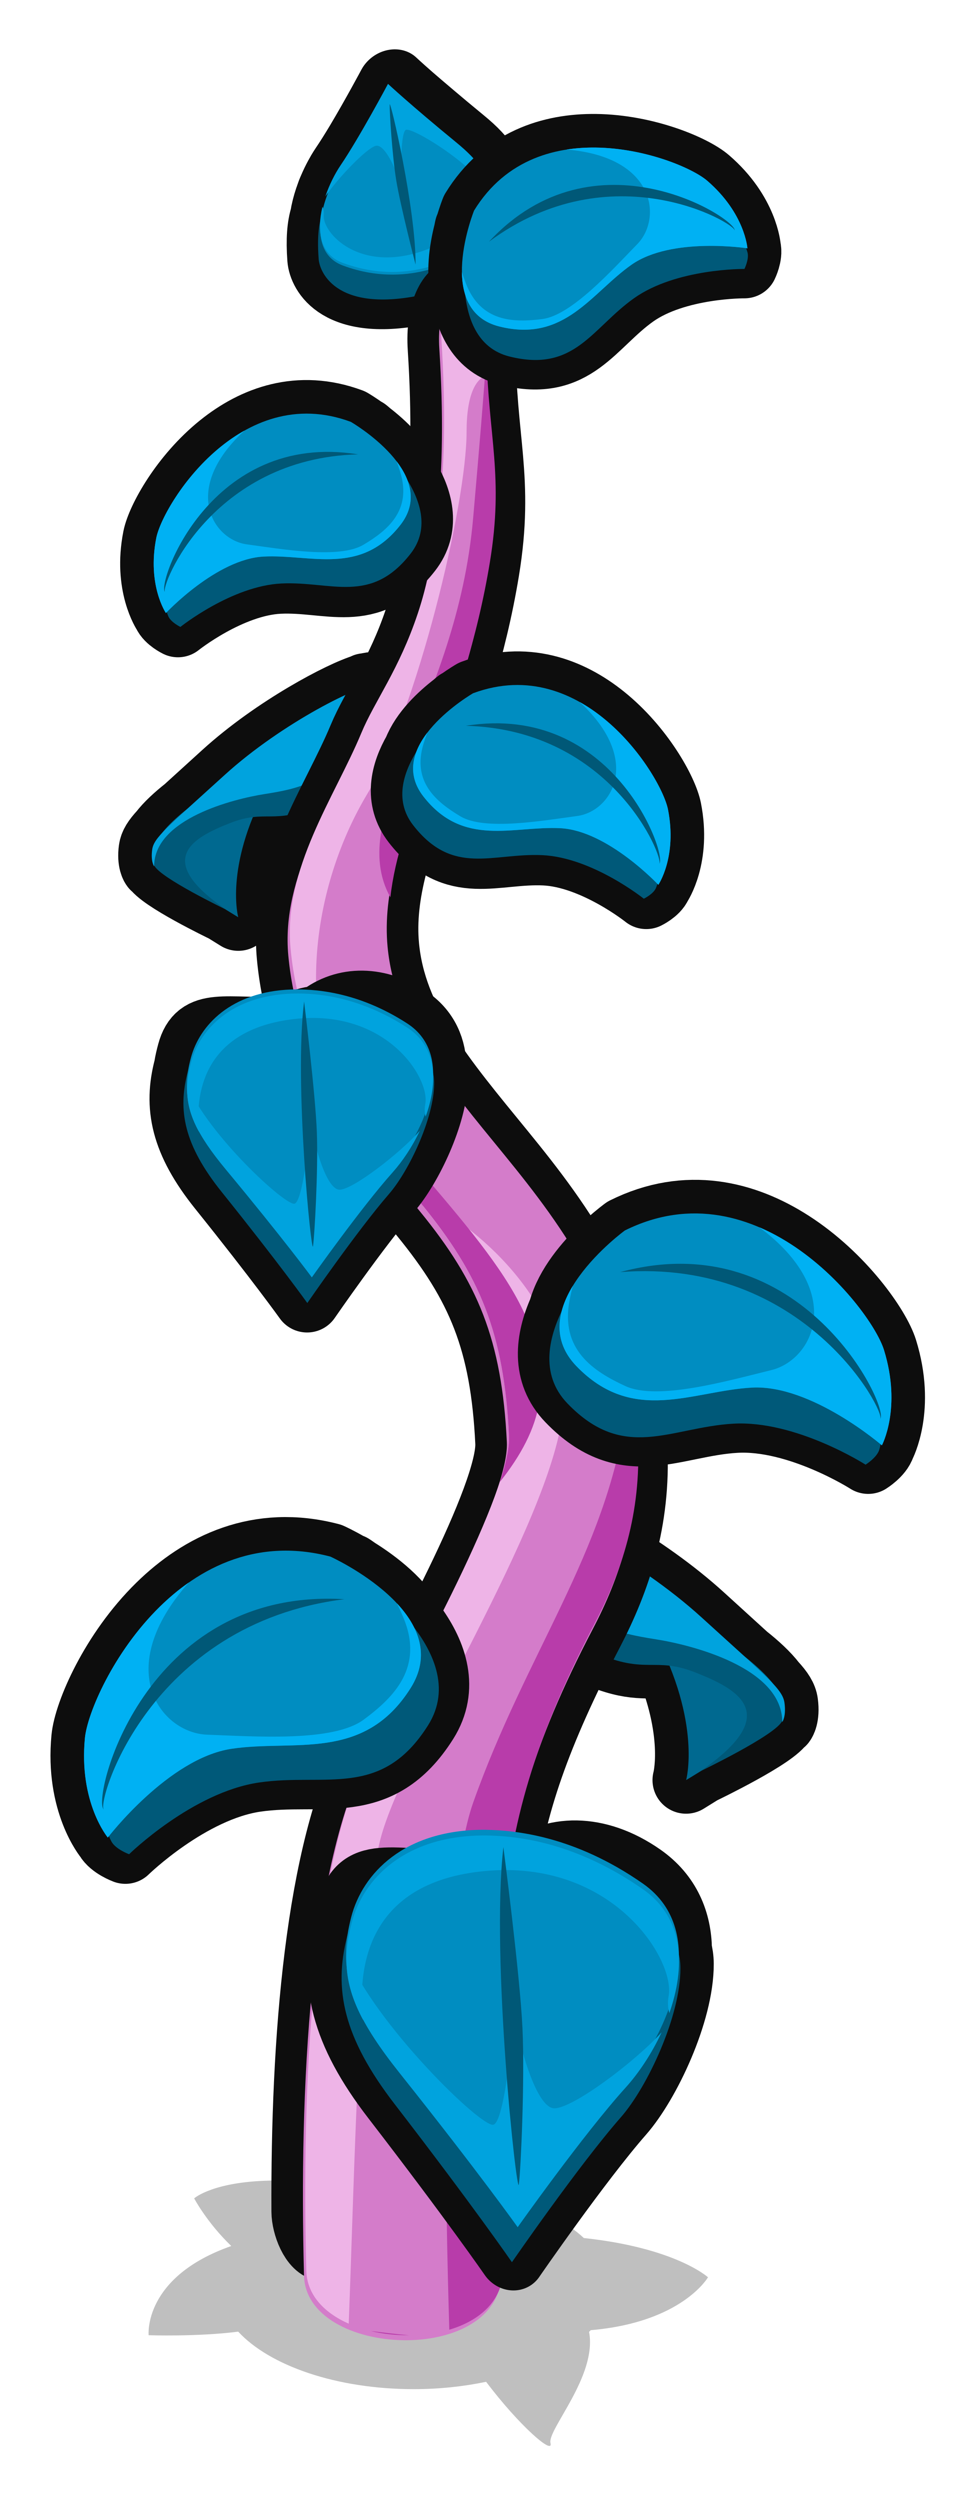 <?xml version="1.0" encoding="UTF-8" standalone="no"?><!-- Created with Inkscape (http://www.inkscape.org/) --><svg xmlns:dc="http://purl.org/dc/elements/1.1/" xmlns:cc="http://creativecommons.org/ns#" xmlns:rdf="http://www.w3.org/1999/02/22-rdf-syntax-ns#" xmlns:svg="http://www.w3.org/2000/svg" xmlns="http://www.w3.org/2000/svg" xmlns:sodipodi="http://sodipodi.sourceforge.net/DTD/sodipodi-0.dtd" xmlns:inkscape="http://www.inkscape.org/namespaces/inkscape" width="145.652" height="372.79" viewBox="0 0 38.537 98.634" version="1.1" id="svg23489" inkscape:version="0.48.5 r10040" sodipodi:docname="stalk_02.svg">
  <defs id="defs23483">
    <clipPath clipPathUnits="userSpaceOnUse" id="clipPath22932">
      <path style="opacity: 0.398; color: rgb(0, 0, 0); fill: rgb(186, 255, 81); fill-opacity: 1; fill-rule: nonzero; stroke: none; stroke-width: 0; marker: none; visibility: visible; display: inline; overflow: visible;" d="m 544.302,181.89 c 0.286,0.592 2.599,1.158 3.742,0.158 0.98,2.777 16.865,0 16.865,0 l 0,-16.172 -30.553,0 0,15.421 c 0,0 6.658,3.493 9.946,0.593 z" id="path22934" inkscape:connector-curvature="0" sodipodi:nodetypes="ccccccc"/>
    </clipPath>
    <clipPath clipPathUnits="userSpaceOnUse" id="clipPath22874">
      <path style="opacity: 0.398; color: rgb(0, 0, 0); fill: rgb(186, 255, 81); fill-opacity: 1; fill-rule: nonzero; stroke: none; stroke-width: 0; marker: none; visibility: visible; display: inline; overflow: visible;" d="m 507.964,172.041 c 5.636,4.145 4.409,7.038 4.245,7.426 -0.163,0.388 -0.454,0.846 -0.555,0.759 0,0 -0.231,1.394 -0.967,1.524 0,0 0.728,2.053 -3.233,2.911 -3.961,0.858 -12.088,-2.45 -11.762,-7.8 0.327,-5.35 9.005,-7.351 12.272,-4.819 z" id="path22876" inkscape:connector-curvature="0" sodipodi:nodetypes="csccssc"/>
    </clipPath>
    <clipPath clipPathUnits="userSpaceOnUse" id="clipPath22894">
      <path style="opacity: 0.398; color: rgb(0, 0, 0); fill: rgb(186, 255, 81); fill-opacity: 1; fill-rule: nonzero; stroke: none; stroke-width: 0; marker: none; visibility: visible; display: inline; overflow: visible;" d="m 519.134,181.843 c 1.53,1.079 2.218,-0.857 2.001,-1.062 0.082,0.041 1.96,0.653 4.329,-2.859 2.369,-3.512 0,-9.965 -8.005,-11.966 -8.005,-2.001 -11.272,3.471 -11.476,10.169 -0.204,6.698 5.758,9.271 9.761,9.72 4.002,0.449 3.39,-4.002 3.39,-4.002 z" id="path22896" inkscape:connector-curvature="0" sodipodi:nodetypes="ccssssc"/>
    </clipPath>
    <clipPath clipPathUnits="userSpaceOnUse" id="clipPath23263">
      <path style="opacity: 0.398; color: rgb(0, 0, 0); fill: rgb(186, 255, 81); fill-opacity: 1; fill-rule: nonzero; stroke: none; stroke-width: 0; marker: none; visibility: visible; display: inline; overflow: visible;" d="m 507.964,172.041 c 5.636,4.145 4.409,7.038 4.245,7.426 -0.163,0.388 -0.454,0.846 -0.555,0.759 0,0 -0.231,1.394 -0.967,1.524 0,0 0.728,2.053 -3.233,2.911 -3.961,0.858 -12.088,-2.45 -11.762,-7.8 0.327,-5.35 9.005,-7.351 12.272,-4.819 z" id="path23265" inkscape:connector-curvature="0" sodipodi:nodetypes="csccssc"/>
    </clipPath>
    <clipPath clipPathUnits="userSpaceOnUse" id="clipPath22907">
      <path style="opacity: 0.398; color: rgb(0, 0, 0); fill: rgb(186, 255, 81); fill-opacity: 1; fill-rule: nonzero; stroke: none; stroke-width: 0; marker: none; visibility: visible; display: inline; overflow: visible;" d="m 525.586,181.985 c 0.895,0.982 2.407,0.642 3.043,0.123 0.161,0.726 12.14,0.235 11.905,0 -0.235,-0.235 4.098,-23.832 0,-26.199 -4.098,-2.366 -15.111,0 -21.318,0 -6.208,0 -9.489,8.762 -8.084,14.003 1.404,5.241 4.818,7.158 7.007,9.979 2.189,2.821 7.449,2.094 7.449,2.094 z" id="path22909" inkscape:connector-curvature="0" sodipodi:nodetypes="ccsssssc"/>
    </clipPath>
    <clipPath clipPathUnits="userSpaceOnUse" id="clipPath23269">
      <path style="opacity: 0.398; color: rgb(0, 0, 0); fill: rgb(186, 255, 81); fill-opacity: 1; fill-rule: nonzero; stroke: none; stroke-width: 0; marker: none; visibility: visible; display: inline; overflow: visible;" d="m 525.586,181.985 c 0.895,0.982 2.407,0.642 3.043,0.123 0.161,0.726 12.14,0.235 11.905,0 -0.235,-0.235 4.098,-23.832 0,-26.199 -4.098,-2.366 -15.111,0 -21.318,0 -6.208,0 -9.489,8.762 -8.084,14.003 1.404,5.241 4.818,7.158 7.007,9.979 2.189,2.821 7.449,2.094 7.449,2.094 z" id="path23271" inkscape:connector-curvature="0" sodipodi:nodetypes="ccsssssc"/>
    </clipPath>
    <clipPath clipPathUnits="userSpaceOnUse" id="clipPath23273">
      <path style="opacity: 0.398; color: rgb(0, 0, 0); fill: rgb(186, 255, 81); fill-opacity: 1; fill-rule: nonzero; stroke: none; stroke-width: 0; marker: none; visibility: visible; display: inline; overflow: visible;" d="m 507.964,172.041 c 5.636,4.145 4.409,7.038 4.245,7.426 -0.163,0.388 -0.454,0.846 -0.555,0.759 0,0 -0.231,1.394 -0.967,1.524 0,0 0.728,2.053 -3.233,2.911 -3.961,0.858 -12.088,-2.45 -11.762,-7.8 0.327,-5.35 9.005,-7.351 12.272,-4.819 z" id="path23275" inkscape:connector-curvature="0" sodipodi:nodetypes="csccssc"/>
    </clipPath>
    <clipPath clipPathUnits="userSpaceOnUse" id="clipPath23277">
      <path style="opacity: 0.398; color: rgb(0, 0, 0); fill: rgb(186, 255, 81); fill-opacity: 1; fill-rule: nonzero; stroke: none; stroke-width: 0; marker: none; visibility: visible; display: inline; overflow: visible;" d="m 519.134,181.843 c 1.53,1.079 2.218,-0.857 2.001,-1.062 0.082,0.041 1.96,0.653 4.329,-2.859 2.369,-3.512 0,-9.965 -8.005,-11.966 -8.005,-2.001 -11.272,3.471 -11.476,10.169 -0.204,6.698 5.758,9.271 9.761,9.72 4.002,0.449 3.39,-4.002 3.39,-4.002 z" id="path23279" inkscape:connector-curvature="0" sodipodi:nodetypes="ccssssc"/>
    </clipPath>
    <clipPath clipPathUnits="userSpaceOnUse" id="clipPath23281">
      <path style="opacity: 0.398; color: rgb(0, 0, 0); fill: rgb(186, 255, 81); fill-opacity: 1; fill-rule: nonzero; stroke: none; stroke-width: 0; marker: none; visibility: visible; display: inline; overflow: visible;" d="m 525.586,181.985 c 0.895,0.982 2.407,0.642 3.043,0.123 0.161,0.726 12.14,0.235 11.905,0 -0.235,-0.235 4.098,-23.832 0,-26.199 -4.098,-2.366 -15.111,0 -21.318,0 -6.208,0 -9.489,8.762 -8.084,14.003 1.404,5.241 4.818,7.158 7.007,9.979 2.189,2.821 7.449,2.094 7.449,2.094 z" id="path23283" inkscape:connector-curvature="0" sodipodi:nodetypes="ccsssssc"/>
    </clipPath>
    <clipPath clipPathUnits="userSpaceOnUse" id="clipPath23285">
      <path style="opacity: 0.398; color: rgb(0, 0, 0); fill: rgb(186, 255, 81); fill-opacity: 1; fill-rule: nonzero; stroke: none; stroke-width: 0; marker: none; visibility: visible; display: inline; overflow: visible;" d="m 544.302,181.89 c 0.286,0.592 2.599,1.158 3.742,0.158 0.98,2.777 16.865,0 16.865,0 l 0,-16.172 -30.553,0 0,15.421 c 0,0 6.658,3.493 9.946,0.593 z" id="path23287" inkscape:connector-curvature="0" sodipodi:nodetypes="ccccccc"/>
    </clipPath>
    <clipPath clipPathUnits="userSpaceOnUse" id="clipPath23289">
      <path style="opacity: 0.398; color: rgb(0, 0, 0); fill: rgb(186, 255, 81); fill-opacity: 1; fill-rule: nonzero; stroke: none; stroke-width: 0; marker: none; visibility: visible; display: inline; overflow: visible;" d="m 507.964,172.041 c 5.636,4.145 4.409,7.038 4.245,7.426 -0.163,0.388 -0.454,0.846 -0.555,0.759 0,0 -0.231,1.394 -0.967,1.524 0,0 0.728,2.053 -3.233,2.911 -3.961,0.858 -12.088,-2.45 -11.762,-7.8 0.327,-5.35 9.005,-7.351 12.272,-4.819 z" id="path23291" inkscape:connector-curvature="0" sodipodi:nodetypes="csccssc"/>
    </clipPath>
    <clipPath clipPathUnits="userSpaceOnUse" id="clipPath22919">
      <path style="opacity: 0.398; color: rgb(0, 0, 0); fill: rgb(186, 255, 81); fill-opacity: 1; fill-rule: nonzero; stroke: none; stroke-width: 0; marker: none; visibility: visible; display: inline; overflow: visible;" d="m 533.244,180.679 c -0.163,1.164 0.51,2.001 2.001,1.205 -1.743,1.502 -0.716,1.262 1.421,3.052 2.137,1.79 11.493,0.982 12.129,0.52 0.635,-0.462 8.028,-6.411 8.086,-8.663 0.058,-2.252 -1.906,-15.017 -5.198,-17.789 -3.292,-2.772 -16.46,-0.578 -19.752,-0.058 -3.292,0.52 -10.165,5.718 -9.934,5.776 0.231,0.058 2.83,15.421 2.772,15.652 -0.058,0.231 2.426,4.158 2.83,3.927 0.404,-0.231 3.951,-3.172 3.951,-3.172 0,0 1.592,0.899 1.694,-0.449 z" id="path22921" inkscape:connector-curvature="0" sodipodi:nodetypes="ccsssssssscc"/>
    </clipPath>
    <clipPath clipPathUnits="userSpaceOnUse" id="clipPath23295">
      <path style="opacity: 0.398; color: rgb(0, 0, 0); fill: rgb(186, 255, 81); fill-opacity: 1; fill-rule: nonzero; stroke: none; stroke-width: 0; marker: none; visibility: visible; display: inline; overflow: visible;" d="m 525.586,181.985 c 0.895,0.982 2.407,0.642 3.043,0.123 0.161,0.726 12.14,0.235 11.905,0 -0.235,-0.235 4.098,-23.832 0,-26.199 -4.098,-2.366 -15.111,0 -21.318,0 -6.208,0 -9.489,8.762 -8.084,14.003 1.404,5.241 4.818,7.158 7.007,9.979 2.189,2.821 7.449,2.094 7.449,2.094 z" id="path23297" inkscape:connector-curvature="0" sodipodi:nodetypes="ccsssssc"/>
    </clipPath>
    <clipPath clipPathUnits="userSpaceOnUse" id="clipPath23299">
      <path style="opacity: 0.398; color: rgb(0, 0, 0); fill: rgb(186, 255, 81); fill-opacity: 1; fill-rule: nonzero; stroke: none; stroke-width: 0; marker: none; visibility: visible; display: inline; overflow: visible;" d="m 525.586,181.985 c 0.895,0.982 2.407,0.642 3.043,0.123 0.161,0.726 12.14,0.235 11.905,0 -0.235,-0.235 4.098,-23.832 0,-26.199 -4.098,-2.366 -15.111,0 -21.318,0 -6.208,0 -9.489,8.762 -8.084,14.003 1.404,5.241 4.818,7.158 7.007,9.979 2.189,2.821 7.449,2.094 7.449,2.094 z" id="path23301" inkscape:connector-curvature="0" sodipodi:nodetypes="ccsssssc"/>
    </clipPath>
  </defs>
  <sodipodi:namedview id="base" pagecolor="#7d848b" bordercolor="#666666" borderopacity="1.0" inkscape:pageopacity="0" inkscape:pageshadow="2" inkscape:zoom="0.8098268" inkscape:cx="112.33626" inkscape:cy="40.36066" inkscape:document-units="px" inkscape:current-layer="layer1" showgrid="false" inkscape:pagecheckerboard="false" showborder="true" units="px" inkscape:window-width="1920" inkscape:window-height="1017" inkscape:window-x="-8" inkscape:window-y="-8" inkscape:window-maximized="1" inkscape:showpageshadow="false" guidetolerance="28" fit-margin-top="8" fit-margin-left="8" fit-margin-right="8" fit-margin-bottom="8">
    <inkscape:grid type="xygrid" id="grid24034" spacingx="1px" spacingy="1px" empspacing="8" visible="true" enabled="true" snapvisiblegridlinesonly="true" originx="-354.522px" originy="379.964px"/>
  </sodipodi:namedview>
  <g inkscape:label="Layer 1" inkscape:groupmode="layer" id="layer1" transform="translate(-93.801,-298.898)">
    <g id="g34098" gds_color="leaves" gds_switchable="leaves">
      <g transform="matrix(0.612,0.374,-0.374,0.612,-41.813,282.199)" id="g30933">
        <g id="g30916" transform="translate(-2.073,2.813)">
          <path inkscape:connector-curvature="0" style="color: rgb(0, 0, 0); fill: rgb(156, 237, 255); fill-opacity: 1; fill-rule: nonzero; stroke: rgb(13, 13, 13); stroke-width: 13.944; stroke-linecap: round; stroke-linejoin: round; stroke-miterlimit: 4; stroke-opacity: 1; stroke-dasharray: none; stroke-dashoffset: 37.6; marker: none; visibility: visible; display: inline; overflow: visible;" d="m -277.438,-443.531 c -6.97,0.098 -12.709,0.72 -15.625,1.5 0.047,-0.074 0.04,-0.106 -0.062,-0.062 -0.043,0.018 -0.153,0.118 -0.219,0.156 -0.013,0.007 -0.049,-0.008 -0.062,0 -0.8,0.234 -1.349,0.474 -1.594,0.719 -0.362,0.362 -0.733,0.878 -0.969,1.469 -0.004,0.009 0.003,0.022 0,0.031 -2.22,2.356 -4.325,6.002 -0.75,8.906 5.93,4.818 18.131,8.585 28.062,6.906 8.453,-1.148 10.257,-3.771 14.406,-5.688 12.742,9.403 15.344,18.469 15.344,18.469 0,0 0.676,-1.322 1.656,-3.281 0.412,-0.638 9.355,-14.501 8.969,-17.594 0.037,0.058 0.089,0.097 0.125,0.156 0,0 0.162,-1.387 -1.656,-3.625 -0.732,-0.901 -1.883,-1.494 -4.094,-2.125 -2.134,-0.823 -4.912,-1.37 -7.812,-1.719 -3.113,-0.602 -6.978,-1.341 -12.031,-2.312 -7.956,-1.53 -16.458,-2.008 -23.688,-1.906 z m 6.969,13.969 c -0.152,0.041 -0.251,0.083 -0.406,0.125 -1.621,0.196 -3.295,0.19 -5,0 2.002,0.112 3.767,0.057 5.406,-0.125 z" transform="matrix(0.265,0,0,0.265,322.154,91.271)" id="path30912"/>
          <path style="color: rgb(0, 0, 0); fill: rgb(0, 105, 144); fill-opacity: 1; fill-rule: nonzero; stroke: none; stroke-width: 0; marker: none; visibility: visible; display: inline; overflow: visible;" d="m -252.344,-444.141 c 17.905,10.631 21.262,22.381 21.262,22.381 0,0 9.512,-17.905 8.952,-22.94 -0.56,-5.036 -16.226,-6.155 -23.5,-5.595 -7.274,0.56 -6.714,6.155 -6.714,6.155 z" id="path30914" inkscape:connector-curvature="0" transform="matrix(0.265,0,0,0.265,320.082,94.084)"/>
        </g>
        <path style="color: rgb(0, 0, 0); fill: rgb(0, 89, 121); fill-opacity: 1; fill-rule: nonzero; stroke: none; stroke-width: 0; marker: none; visibility: visible; display: inline; overflow: visible;" d="m -293.125,-442.094 c -1.049,0.449 -9.133,6.781 -3.594,11.281 5.93,4.818 18.128,8.585 28.06,6.906 11.33,-1.539 10.716,-5.73 19.815,-7.312 9.1,-1.583 20.173,-2.355 11.469,17.031 0,0 9.489,-14.647 9.094,-17.812 -0.396,-3.165 -2.891,-6.751 -17.812,-4.75 -10.847,1.454 -9.754,3.297 -24.784,7.324 -5.784,0.7 -12.152,-1.328 -18.716,-4.168 -7.013,-3.034 -5.145,-6.73 -3.562,-8.312 0.198,-0.198 0.181,-0.252 0.031,-0.188 z" transform="matrix(0.265,0,0,0.265,320.082,94.084)" id="path30920" inkscape:connector-curvature="0" sodipodi:nodetypes="cscscsscssc"/>
        <path style="color: rgb(0, 0, 0); fill: rgb(0, 163, 222); fill-opacity: 1; fill-rule: nonzero; stroke: none; stroke-width: 0; marker: none; visibility: visible; display: inline; overflow: visible;" d="m -228.144,-431.831 c -5.875,-9.652 -24.425,-3.838 -31.333,-0.979 -8.113,3.357 -12.589,4.616 -25.738,2.098 -13.149,-2.518 -11.75,-8.533 -9.792,-10.491 1.958,-1.958 23.08,-3.917 41.265,-0.42 18.184,3.497 22.101,3.917 23.92,6.155 1.818,2.238 1.679,3.637 1.679,3.637 z" id="path30925" inkscape:connector-curvature="0" transform="matrix(0.265,0,0,0.265,320.082,94.084)" sodipodi:nodetypes="csssssc"/>
      </g>
      <g transform="matrix(-0.704,0.102,0.031,0.678,335.834,294.194)" id="g30458">
        <path inkscape:connector-curvature="0" style="color: rgb(0, 0, 0); fill: rgb(0, 89, 121); fill-opacity: 1; fill-rule: nonzero; stroke: rgb(13, 13, 13); stroke-width: 14.429; stroke-linejoin: round; stroke-miterlimit: 4; stroke-opacity: 1; stroke-dasharray: none; marker: none; visibility: visible; display: inline; overflow: visible;" d="m 0.625,-492.531 c 0,0 -1.12,1.32 -3.406,3.844 -1.141,1.258 -2.589,2.81 -4.312,4.656 -1.729,1.853 -3.741,3.991 -6.062,6.406 -0.665,0.692 -1.261,1.335 -1.812,1.969 -1.027,1.181 -1.864,2.303 -2.531,3.344 0.004,-0.021 -0.004,-0.042 0,-0.062 -0.367,0.569 -0.668,1.112 -0.938,1.656 -0.067,0.135 -0.126,0.272 -0.188,0.406 -0.104,0.228 -0.193,0.461 -0.281,0.688 -0.116,0.299 -0.223,0.609 -0.312,0.906 -0.012,0.041 -0.019,0.084 -0.031,0.125 -0.051,0.177 -0.083,0.355 -0.125,0.531 -0.018,0.075 -0.047,0.144 -0.062,0.219 -0.029,0.135 -0.039,0.271 -0.062,0.406 -0.002,0.01 0.002,0.021 0,0.031 -0.004,0.023 -0.027,0.039 -0.031,0.062 -0.036,0.219 -0.07,0.436 -0.094,0.656 -0.019,0.18 -0.052,0.349 -0.062,0.531 -0.003,0.042 0.002,0.083 0,0.125 -0.003,0.071 0.002,0.147 0,0.219 -0.385,3.029 -0.364,7.193 0.031,9.344 0.933,5.068 5.238,9.418 14.094,10.469 19.034,1.716 22.444,-7.885 22.531,-11 0.124,-4.422 -0.279,-7.219 -0.969,-9.156 -0.253,-1.256 -0.628,-2.508 -1.094,-3.719 -0.008,-0.011 -0.023,-0.021 -0.031,-0.031 -0.167,-0.432 -0.312,-0.862 -0.5,-1.281 -0.071,-0.159 -0.145,-0.312 -0.219,-0.469 -0.151,-0.32 -0.308,-0.629 -0.469,-0.938 -0.425,-0.822 -0.877,-1.601 -1.344,-2.312 -0.057,-0.086 -0.099,-0.166 -0.156,-0.25 -0.261,-0.388 -0.516,-0.75 -0.781,-1.094 -1.065,-1.379 -2.286,-3.084 -3.5,-4.875 C 4.285,-486.475 0.625,-492.531 0.625,-492.531 z" transform="matrix(0.265,0,0,0.265,320.082,94.084)" id="path30460"/>
        <g transform="matrix(0.998,-0.068,-0.068,-0.998,24.816,-39.765)" id="g30462">
          <g id="g30464" transform="matrix(0.887,0,0,0.887,30.07,-4.931)">
            <path style="color: rgb(0, 0, 0); fill: rgb(0, 89, 121); fill-opacity: 1; fill-rule: nonzero; stroke: none; stroke-width: 0; marker: none; visibility: visible; display: inline; overflow: visible;" d="m 295.422,-34.774 c -2.615,0.492 -3.813,1.872 -3.987,3.4 -0.096,0.839 0.066,2.676 0.361,3.461 0.328,0.873 0.845,0.696 1.861,1.674 2.954,2.846 4.405,4.411 4.405,4.411 0,0 1.721,-3.541 2.87,-5.365 0.721,-1.145 1.766,-1.206 1.424,-4.762 -0.089,-0.926 -1.302,-3.715 -6.933,-2.819 z" id="path30466" inkscape:connector-curvature="0" sodipodi:nodetypes="cssscssc"/>
            <path sodipodi:nodetypes="csscssc" inkscape:connector-curvature="0" id="path30468" d="m 295.587,-33.254 c -2.615,0.468 -3.763,2.126 -3.94,3.566 -0.206,1.673 0.236,2.735 2.161,4.483 2.949,2.678 4.397,4.151 4.397,4.151 0,0 1.727,-3.341 2.879,-5.062 1.151,-1.721 2.146,-5.264 -0.262,-6.378 -2.408,-1.114 -4.344,-0.911 -5.234,-0.759 z" style="color: rgb(0, 0, 0); fill: rgb(0, 141, 193); fill-opacity: 1; fill-rule: nonzero; stroke: none; stroke-width: 0; marker: none; visibility: visible; display: inline; overflow: visible;"/>
            <path inkscape:connector-curvature="0" style="color: rgb(0, 0, 0); fill: rgb(0, 163, 222); fill-opacity: 1; fill-rule: nonzero; stroke: none; stroke-width: 0; marker: none; visibility: visible; display: inline; overflow: visible;" d="m -118.75,-470.219 c 0.329,3.808 2.338,6.955 7.344,11.5 9.885,8.975 14.75,13.938 14.75,13.938 0,0 5.766,-11.201 9.625,-16.969 1.177,-1.759 2.323,-4.104 3.094,-6.594 -2.439,3.664 -8.465,9.86 -10.438,10.219 -2.176,0.396 -5.333,-7.699 -5.531,-9.281 -0.198,-1.583 0.603,11.657 -0.781,12.25 -1.262,0.541 -14.013,-8.253 -18.062,-15.062 z" transform="matrix(0.298,0,0,0.298,327.046,111.658)" id="path30470"/>
            <path inkscape:connector-curvature="0" style="color: rgb(0, 0, 0); fill: rgb(0, 163, 222); fill-opacity: 1; fill-rule: nonzero; stroke: none; stroke-width: 0; marker: none; visibility: visible; display: inline; overflow: visible;" d="m -100.719,-486.094 c -2.003,-0.003 -3.6,0.215 -4.719,0.406 -8.765,1.57 -12.624,7.142 -13.219,11.969 -0.475,3.854 0.075,6.731 2.562,10.062 -1.598,-6.565 -0.592,-14.873 10.844,-18.188 13.65,-3.956 21.76,5.544 21.562,9.5 -0.037,0.742 0.097,1.334 0.312,1.812 1.069,-5.076 0.364,-10.33 -4.531,-12.594 -5.043,-2.333 -9.474,-2.964 -12.812,-2.969 z" transform="matrix(0.298,0,0,0.298,327.046,111.658)" id="path30472"/>
          </g>
          <path style="color: rgb(0, 0, 0); fill: rgb(0, 88, 119); fill-opacity: 1; fill-rule: nonzero; stroke: none; stroke-width: 0; marker: none; visibility: visible; display: inline; overflow: visible;" d="m 292.813,-34.035 c 0.052,3.193 1.675,9.788 1.675,9.369 0,-0.419 -0.209,-2.931 -0.471,-4.397 -0.262,-1.466 -1.204,-4.972 -1.204,-4.972 z" id="path30474" inkscape:connector-curvature="0"/>
        </g>
      </g>
      <g id="g30940" transform="matrix(-0.536,0.327,0.327,0.536,245.7,259.093)">
        <g transform="translate(-2.073,2.813)" id="g30942">
          <path id="path30944" transform="matrix(0.265,0,0,0.265,322.154,91.271)" d="m -277.438,-443.531 c -6.97,0.098 -12.709,0.72 -15.625,1.5 0.047,-0.074 0.04,-0.106 -0.062,-0.062 -0.043,0.018 -0.153,0.118 -0.219,0.156 -0.013,0.007 -0.049,-0.008 -0.062,0 -0.8,0.234 -1.349,0.474 -1.594,0.719 -0.362,0.362 -0.733,0.878 -0.969,1.469 -0.004,0.009 0.003,0.022 0,0.031 -2.22,2.356 -4.325,6.002 -0.75,8.906 5.93,4.818 18.131,8.585 28.062,6.906 8.453,-1.148 10.257,-3.771 14.406,-5.688 12.742,9.403 15.344,18.469 15.344,18.469 0,0 0.676,-1.322 1.656,-3.281 0.412,-0.638 9.355,-14.501 8.969,-17.594 0.037,0.058 0.089,0.097 0.125,0.156 0,0 0.162,-1.387 -1.656,-3.625 -0.732,-0.901 -1.883,-1.494 -4.094,-2.125 -2.134,-0.823 -4.912,-1.37 -7.812,-1.719 -3.113,-0.602 -6.978,-1.341 -12.031,-2.312 -7.956,-1.53 -16.458,-2.008 -23.688,-1.906 z m 6.969,13.969 c -0.152,0.041 -0.251,0.083 -0.406,0.125 -1.621,0.196 -3.295,0.19 -5,0 2.002,0.112 3.767,0.057 5.406,-0.125 z" style="color: rgb(0, 0, 0); fill: rgb(156, 237, 255); fill-opacity: 1; fill-rule: nonzero; stroke: rgb(13, 13, 13); stroke-width: 15.918; stroke-linecap: round; stroke-linejoin: round; stroke-miterlimit: 4; stroke-opacity: 1; stroke-dasharray: none; stroke-dashoffset: 37.6; marker: none; visibility: visible; display: inline; overflow: visible;" inkscape:connector-curvature="0"/>
          <path transform="matrix(0.265,0,0,0.265,320.082,94.084)" inkscape:connector-curvature="0" id="path30946" d="m -252.344,-444.141 c 17.905,10.631 21.262,22.381 21.262,22.381 0,0 9.512,-17.905 8.952,-22.94 -0.56,-5.036 -16.226,-6.155 -23.5,-5.595 -7.274,0.56 -6.714,6.155 -6.714,6.155 z" style="color: rgb(0, 0, 0); fill: rgb(0, 105, 144); fill-opacity: 1; fill-rule: nonzero; stroke: none; stroke-width: 0; marker: none; visibility: visible; display: inline; overflow: visible;"/>
        </g>
        <path sodipodi:nodetypes="cscscsscssc" inkscape:connector-curvature="0" id="path30948" transform="matrix(0.265,0,0,0.265,320.082,94.084)" d="m -293.125,-442.094 c -1.049,0.449 -9.133,6.781 -3.594,11.281 5.93,4.818 18.128,8.585 28.06,6.906 11.33,-1.539 10.716,-5.73 19.815,-7.312 9.1,-1.583 20.173,-2.355 11.469,17.031 0,0 9.489,-14.647 9.094,-17.812 -0.396,-3.165 -2.891,-6.751 -17.812,-4.75 -10.847,1.454 -9.754,3.297 -24.784,7.324 -5.784,0.7 -12.152,-1.328 -18.716,-4.168 -7.013,-3.034 -5.145,-6.73 -3.562,-8.312 0.198,-0.198 0.181,-0.252 0.031,-0.188 z" style="color: rgb(0, 0, 0); fill: rgb(0, 89, 121); fill-opacity: 1; fill-rule: nonzero; stroke: none; stroke-width: 0; marker: none; visibility: visible; display: inline; overflow: visible;"/>
        <path sodipodi:nodetypes="csssssc" transform="matrix(0.265,0,0,0.265,320.082,94.084)" inkscape:connector-curvature="0" id="path30950" d="m -228.144,-431.831 c -5.875,-9.652 -24.425,-3.838 -31.333,-0.979 -8.113,3.357 -12.589,4.616 -25.738,2.098 -13.149,-2.518 -11.75,-8.533 -9.792,-10.491 1.958,-1.958 23.08,-3.917 41.265,-0.42 18.184,3.497 22.101,3.917 23.92,6.155 1.818,2.238 1.679,3.637 1.679,3.637 z" style="color: rgb(0, 0, 0); fill: rgb(0, 163, 222); fill-opacity: 1; fill-rule: nonzero; stroke: none; stroke-width: 0; marker: none; visibility: visible; display: inline; overflow: visible;"/>
      </g>
    </g>
    <path style="opacity: 0.25; color: rgb(0, 0, 0); fill: rgb(0, 0, 0); fill-opacity: 1; fill-rule: nonzero; stroke: none; stroke-width: 0; marker: none; visibility: visible; display: inline; overflow: visible;" d="m 55.375,-65.281 c -9.255,0.03 -12.156,2.656 -12.156,2.656 0,0 1.884,3.585 5.531,7.094 C 35.572,-50.906 36.438,-42.25 36.438,-42.25 c 0,0 7.264,0.25 13.344,-0.531 4.687,5.07 14.637,8.562 26.156,8.562 3.809,0 7.449,-0.398 10.781,-1.094 4.941,6.531 10.059,10.986 9.594,9.125 -0.497,-1.988 6.991,-9.979 5.75,-16.562 0.082,-0.088 0.172,-0.161 0.25,-0.25 13.619,-1.162 17.469,-7.875 17.469,-7.875 0,0 -4.799,-4.381 -18.5,-5.844 -4.964,-4.625 -14.454,-7.75 -25.344,-7.75 -2.555,0 -5.014,0.208 -7.375,0.531 -5.384,-0.987 -9.744,-1.355 -13.188,-1.344 z" transform="matrix(0.265,0,0,0.265,90.014,402.232)" id="path34763" gds_color="shadow" inkscape:connector-curvature="0" gds_switchable="shadow"/>
    <g id="g30701" transform="matrix(1.252,0,0,1.252,-192.128,395.287)" gds_color="stalk">
      <g transform="matrix(0.89,0,0,1,26.107,0)" id="g30660">
        <path sodipodi:nodetypes="ssssssscscsssssssss" inkscape:connector-curvature="0" id="path30658" d="m 242.837,-66.014 c 0.611,8.455 -1.894,10.336 -2.841,12.361 -0.948,2.025 -2.774,4.256 -2.509,6.78 0.371,3.53 2.63,5.843 4.672,8.07 2.042,2.226 2.897,4.029 3.072,7.269 0.094,1.74 -3.263,7.07 -4.836,9.705 -1.92,3.217 -2.417,9.215 -2.387,14.539 0.004,0.671 1.015,2.796 2.622,-1.848 0,0.294 2.451,-1.681 2.542,-0.352 0.292,4.249 -1.348,0.216 -1.492,-1.188 0.064,0.627 3.468,7.325 3.341,2.394 -0.217,-8.448 -0.548,-10.847 3.259,-17.373 0.931,-1.596 1.646,-3.436 1.521,-5.73 -0.225,-4.148 -2.558,-6.916 -4.655,-9.203 -2.097,-2.286 -3.886,-4.129 -4.142,-6.565 -0.178,-1.691 0.48,-3.432 1.389,-5.374 0.909,-1.942 1.719,-4.105 2.164,-6.51 0.529,-2.859 -0.129,-4.073 -0.129,-7.009 0,-2.313 -1.752,-2.203 -1.591,0.033 z" style="font-size: medium; font-style: normal; font-variant: normal; font-weight: normal; font-stretch: normal; text-indent: 0px; text-align: start; text-decoration: none; line-height: normal; letter-spacing: normal; word-spacing: normal; text-transform: none; direction: ltr; writing-mode: lr-tb; text-anchor: start; baseline-shift: baseline; color: rgb(0, 0, 0); fill: rgb(212, 124, 202); fill-opacity: 1; fill-rule: nonzero; stroke: rgb(13, 13, 13); stroke-width: 2.239; stroke-linejoin: round; stroke-miterlimit: 4; stroke-opacity: 1; stroke-dasharray: none; marker: none; visibility: visible; display: inline; overflow: visible; font-family: Sans;"/>
        <path style="font-size: medium; font-style: normal; font-variant: normal; font-weight: normal; font-stretch: normal; text-indent: 0px; text-align: start; text-decoration: none; line-height: normal; letter-spacing: normal; word-spacing: normal; text-transform: none; direction: ltr; writing-mode: lr-tb; text-anchor: start; baseline-shift: baseline; color: rgb(0, 0, 0); fill: rgb(212, 124, 202); fill-opacity: 1; fill-rule: nonzero; stroke: none; stroke-width: 0; marker: none; visibility: visible; display: inline; overflow: visible; font-family: Sans;" d="m 242.837,-66.014 c 0.611,8.455 -1.894,10.336 -2.841,12.361 -0.948,2.025 -2.774,4.256 -2.509,6.78 0.371,3.53 2.63,5.843 4.672,8.07 2.042,2.226 2.897,4.029 3.072,7.269 0.094,1.74 -3.368,7.279 -4.836,9.705 -2.184,3.609 -2.52,10.77 -2.353,16.512 0,2.656 7.055,2.914 6.99,-0.074 0,-9.608 -1.093,-12.89 3.248,-20.265 0.938,-1.593 1.646,-3.436 1.521,-5.73 -0.225,-4.148 -2.558,-6.916 -4.655,-9.203 -2.097,-2.286 -3.886,-4.129 -4.142,-6.565 -0.178,-1.691 0.48,-3.432 1.389,-5.374 0.909,-1.942 1.719,-4.105 2.164,-6.51 0.529,-2.859 -0.129,-4.073 -0.129,-7.009 0,-2.313 -1.752,-2.203 -1.591,0.033 z" id="path30654" inkscape:connector-curvature="0" sodipodi:nodetypes="ssssssccssssssss"/>
        <path id="path30693" transform="matrix(0.297,0,0,0.265,330.287,94.084)" d="m -295.875,-502.188 c -0.152,-0.012 -0.355,0.029 -0.531,0.031 6.818,8.374 9.693,15.172 10.281,27.375 0.317,6.576 -11.343,27.52 -16.281,36.688 -7.348,13.641 -8.466,40.705 -7.906,62.406 0,2.99 2.11,5.172 5.062,6.469 0.676,-17.37 1.261,-47.903 3.781,-57.625 2.769,-10.682 20.167,-37.204 21.75,-50.656 1.583,-13.452 -12.272,-23.344 -15.438,-24.531 -0.198,-0.074 -0.423,-0.133 -0.719,-0.156 z" style="font-size: medium; font-style: normal; font-variant: normal; font-weight: normal; font-stretch: normal; text-indent: 0px; text-align: start; text-decoration: none; line-height: normal; letter-spacing: normal; word-spacing: normal; text-transform: none; direction: ltr; writing-mode: lr-tb; text-anchor: start; baseline-shift: baseline; color: rgb(0, 0, 0); fill: rgb(238, 180, 231); fill-opacity: 1; fill-rule: nonzero; stroke: none; stroke-width: 0; marker: none; visibility: visible; display: inline; overflow: visible; font-family: Sans;" inkscape:connector-curvature="0"/>
        <path sodipodi:nodetypes="cscssccsscsccssccsscccc" inkscape:connector-curvature="0" id="path30688" transform="matrix(0.297,0,0,0.265,330.287,94.084)" d="m -288.812,-603.406 c -0.316,4.631 -0.841,10.883 -1.594,19.469 -1.977,22.533 -15.378,35.206 -9.875,45.094 0.54,-4.833 2.33,-9.847 4.594,-15.281 3.057,-7.341 5.786,-15.505 7.281,-24.594 1.674,-10.174 -0.183,-14.916 -0.406,-24.688 z m -21.688,78.812 c 2.883,9.004 8.667,15.773 14.031,22.344 6.87,8.415 9.753,15.223 10.344,27.469 0.063,1.31 -0.356,3.227 -1.094,5.469 5.041,-6.336 6.621,-12.288 2.75,-20.438 -4.854,-10.219 -19.095,-22.274 -26.031,-34.844 z m 38.5,41.562 c 0.107,1.9 0.067,3.748 -0.188,5.531 -2.374,16.617 -11.878,28.497 -18.209,46.301 -4.244,11.937 -3.252,49.085 -2.854,62.699 3.708,-1.096 6.513,-3.543 6.438,-7.469 0,-36.313 -3.666,-48.716 10.938,-76.594 3.154,-6.022 5.543,-12.988 5.125,-21.656 -0.152,-3.142 -0.592,-6.062 -1.25,-8.812 z m -30.625,114.688 c 1.463,0.351 3.015,0.51 4.562,0.5 -1.459,-0.121 -2.991,-0.309 -4.562,-0.5 z" style="font-size: medium; font-style: normal; font-variant: normal; font-weight: normal; font-stretch: normal; text-indent: 0px; text-align: start; text-decoration: none; line-height: normal; letter-spacing: normal; word-spacing: normal; text-transform: none; direction: ltr; writing-mode: lr-tb; text-anchor: start; baseline-shift: baseline; color: rgb(0, 0, 0); fill: rgb(184, 60, 170); fill-opacity: 1; fill-rule: nonzero; stroke: none; stroke-width: 0; marker: none; visibility: visible; display: inline; overflow: visible; font-family: Sans;"/>
        <path id="path30698" transform="matrix(0.297,0,0,0.265,330.287,94.084)" d="m -291.719,-611.594 c -1.406,0.068 -2.74,2.274 -2.469,6.5 2.054,31.956 -6.375,39.065 -9.562,46.719 -3.188,7.654 -9.331,16.085 -8.438,25.625 0.634,6.768 2.897,12.353 5.875,17.312 -0.104,-0.275 -0.159,-0.486 -0.312,-0.844 -4.748,-11.078 -2.372,-24.921 3.562,-34.812 5.935,-9.891 11.875,-34.421 11.875,-43.125 0,-4.533 1.17,-6.378 2.469,-6.719 -0.07,-1.331 -0.125,-2.73 -0.125,-4.281 0,-4.371 -1.469,-6.443 -2.875,-6.375 z" style="font-size: medium; font-style: normal; font-variant: normal; font-weight: normal; font-stretch: normal; text-indent: 0px; text-align: start; text-decoration: none; line-height: normal; letter-spacing: normal; word-spacing: normal; text-transform: none; direction: ltr; writing-mode: lr-tb; text-anchor: start; baseline-shift: baseline; color: rgb(0, 0, 0); fill: rgb(238, 180, 231); fill-opacity: 1; fill-rule: nonzero; stroke: none; stroke-width: 0; marker: none; visibility: visible; display: inline; overflow: visible; font-family: Sans;" inkscape:connector-curvature="0"/>
      </g>
    </g>
    <g id="g34050" transform="translate(-0.817,0)" gds_color="leaves" gds_switchable="leaves">
      <g transform="matrix(1.005,0.142,-0.142,1.005,-192.485,331.038)" id="g30765">
        <g id="g30767" transform="matrix(0.887,0,0,0.887,30.07,-4.931)">
          <path id="path30769" transform="matrix(0.265,0,0,0.265,320.082,94.084)" d="m -87.25,-476.142 c -2.259,-0.003 -4.083,2.23 -5.344,2.445 -9.885,1.77 -14.204,0.44 -14.875,5.884 -0.104,0.847 -0.179,1.662 -0.188,2.438 -0.001,0.01 0.001,0.021 0,0.031 -0.779,6.537 1.069,12.076 8.344,18.906 11.147,10.465 16.625,16.219 16.625,16.219 0,0 6.523,-13.055 10.875,-19.781 2.732,-4.222 5.644,-13.432 4.875,-19.156 -0.084,-0.625 -0.25,-1.157 -0.438,-1.625 -0.004,-0.009 0.004,-0.023 0,-0.031 -0.473,-3.246 -2.08,-6.041 -5.438,-7.594 -5.687,-2.631 -11.119,-1.522 -14.438,2.265 z" style="color: rgb(0, 0, 0); fill: rgb(0, 105, 144); fill-opacity: 1; fill-rule: nonzero; stroke: rgb(13, 13, 13); stroke-width: 11.111; stroke-linejoin: round; stroke-miterlimit: 4; stroke-opacity: 1; stroke-dasharray: none; marker: none; visibility: visible; display: inline; overflow: visible;" inkscape:connector-curvature="0" sodipodi:nodetypes="ccsccscssccsc"/>
          <path style="color: rgb(0, 0, 0); fill: rgb(0, 89, 121); fill-opacity: 1; fill-rule: nonzero; stroke: none; stroke-width: 0; marker: none; visibility: visible; display: inline; overflow: visible;" d="m 295.587,-32.36 c -2.615,0.484 -3.815,1.831 -3.993,3.321 -0.206,1.73 0.288,3.194 2.213,5.001 2.949,2.769 4.397,4.292 4.397,4.292 0,0 1.727,-3.454 2.879,-5.234 0.723,-1.117 1.488,-3.552 1.285,-5.067 -0.121,-0.898 -0.65,-1.099 -1.547,-1.528 -2.408,-1.151 -4.344,-0.942 -5.234,-0.785 z" id="path30771" inkscape:connector-curvature="0" sodipodi:nodetypes="csscsssc"/>
          <path sodipodi:nodetypes="csscssc" inkscape:connector-curvature="0" id="path30773" d="m 295.587,-33.254 c -2.615,0.468 -3.763,2.126 -3.94,3.566 -0.206,1.673 0.236,2.735 2.161,4.483 2.949,2.678 4.397,4.151 4.397,4.151 0,0 1.727,-3.341 2.879,-5.062 1.151,-1.721 2.146,-5.264 -0.262,-6.378 -2.408,-1.114 -4.344,-0.911 -5.234,-0.759 z" style="color: rgb(0, 0, 0); fill: rgb(0, 141, 193); fill-opacity: 1; fill-rule: nonzero; stroke: none; stroke-width: 0; marker: none; visibility: visible; display: inline; overflow: visible;"/>
          <path inkscape:connector-curvature="0" style="color: rgb(0, 0, 0); fill: rgb(0, 163, 222); fill-opacity: 1; fill-rule: nonzero; stroke: none; stroke-width: 0; marker: none; visibility: visible; display: inline; overflow: visible;" d="m -118.75,-470.219 c 0.329,3.808 2.338,6.955 7.344,11.5 9.885,8.975 14.75,13.938 14.75,13.938 0,0 5.766,-11.201 9.625,-16.969 1.177,-1.759 2.323,-4.104 3.094,-6.594 -2.439,3.664 -8.465,9.86 -10.438,10.219 -2.176,0.396 -5.333,-7.699 -5.531,-9.281 -0.198,-1.583 0.603,11.657 -0.781,12.25 -1.262,0.541 -14.013,-8.253 -18.062,-15.062 z" transform="matrix(0.298,0,0,0.298,327.046,111.658)" id="path30775"/>
          <path inkscape:connector-curvature="0" style="color: rgb(0, 0, 0); fill: rgb(0, 163, 222); fill-opacity: 1; fill-rule: nonzero; stroke: none; stroke-width: 0; marker: none; visibility: visible; display: inline; overflow: visible;" d="m -100.719,-486.094 c -2.003,-0.003 -3.6,0.215 -4.719,0.406 -8.765,1.57 -12.624,7.142 -13.219,11.969 -0.475,3.854 0.075,6.731 2.562,10.062 -1.598,-6.565 -0.592,-14.873 10.844,-18.188 13.65,-3.956 21.76,5.544 21.562,9.5 -0.037,0.742 0.097,1.334 0.312,1.812 1.069,-5.076 0.364,-10.33 -4.531,-12.594 -5.043,-2.333 -9.474,-2.964 -12.812,-2.969 z" transform="matrix(0.298,0,0,0.298,327.046,111.658)" id="path30777"/>
        </g>
        <path style="color: rgb(0, 0, 0); fill: rgb(0, 88, 119); fill-opacity: 1; fill-rule: nonzero; stroke: none; stroke-width: 0; marker: none; visibility: visible; display: inline; overflow: visible;" d="m 292.813,-34.035 c 0.052,3.193 1.675,9.788 1.675,9.369 0,-0.419 -0.209,-2.931 -0.471,-4.397 -0.262,-1.466 -1.204,-4.972 -1.204,-4.972 z" id="path30779" inkscape:connector-curvature="0"/>
      </g>
      <g id="g30528" transform="matrix(0.814,0.509,-0.509,0.814,-148.579,225.905)">
        <path id="path30530" transform="matrix(0.265,0,0,0.265,320.082,94.084)" d="m -38.938,-520.062 c -8.372,-0.101 -17.236,2.664 -22.875,11.844 0,0 -0.484,1.195 -1,3 -0.005,0.018 0.005,0.044 0,0.062 -0.036,0.058 -0.089,0.098 -0.125,0.156 0,0 -0.085,0.342 -0.188,0.906 -0.83,3.259 -1.551,7.855 -0.406,11.625 0.687,4.879 2.838,9.608 8.281,10.969 12.309,3.077 15.527,-5.304 23.5,-10.969 7.973,-5.665 20.844,-5.531 20.844,-5.531 0,0 0.898,-1.849 0.562,-3.094 0,0 -0.429,-6.564 -7.562,-12.719 -2.71,-2.338 -11.543,-6.136 -21.031,-6.25 z" style="color: rgb(0, 0, 0); fill: rgb(0, 89, 121); fill-opacity: 1; fill-rule: nonzero; stroke: rgb(13, 13, 13); stroke-width: 10.417; stroke-linejoin: round; stroke-miterlimit: 4; stroke-opacity: 1; stroke-dasharray: none; marker: none; visibility: visible; display: inline; overflow: visible;" inkscape:connector-curvature="0"/>
        <path style="color: rgb(0, 0, 0); fill: rgb(0, 89, 121); fill-opacity: 1; fill-rule: nonzero; stroke: none; stroke-width: 0; marker: none; visibility: visible; display: inline; overflow: visible;" d="m 303.427,-39.528 c 3.183,-5.181 10.567,-2.571 11.917,-1.406 1.252,1.08 1.829,1.788 2.003,2.436 0.089,0.329 -0.153,0.821 -0.153,0.821 0,0 -3.405,-0.037 -5.514,1.462 -2.11,1.499 -2.961,3.72 -6.218,2.905 -3.257,-0.814 -2.036,-6.218 -2.036,-6.218 z" id="path30532" inkscape:connector-curvature="0" sodipodi:nodetypes="csscssc"/>
        <path sodipodi:nodetypes="cscssc" transform="matrix(0.265,0,0,0.265,320.082,94.084)" inkscape:connector-curvature="0" id="path30534" d="m -61.827,-508.206 c 12.03,-19.583 38.821,-9.996 43.922,-5.595 7.134,6.155 7.572,12.705 7.572,12.705 0,0 -14.286,-2.214 -21.84,3.101 -7.554,5.315 -12.589,14.687 -24.899,11.61 -12.309,-3.077 -4.756,-21.821 -4.756,-21.821 z" style="color: rgb(0, 0, 0); fill: rgb(0, 141, 193); fill-opacity: 1; fill-rule: nonzero; stroke: none; stroke-width: 0; marker: none; visibility: visible; display: inline; overflow: visible;"/>
        <path id="path30536" transform="matrix(0.265,0,0,0.265,320.082,94.084)" d="m -38.938,-520.062 c -1.811,-0.022 -3.648,0.092 -5.469,0.375 16.839,1.371 17.999,12.993 13.344,17.781 -4.896,5.036 -12.451,13.426 -17.906,14.125 -5.455,0.699 -11.609,0.555 -14.406,-6.719 -0.298,-0.774 -0.534,-1.459 -0.75,-2.125 0.057,4.495 1.639,8.894 7.062,10.25 12.309,3.077 17.321,-6.31 24.875,-11.625 7.554,-5.315 21.844,-3.094 21.844,-3.094 0,0 -0.429,-6.564 -7.562,-12.719 -2.71,-2.338 -11.543,-6.136 -21.031,-6.25 z" style="color: rgb(0, 0, 0); fill: rgb(0, 177, 243); fill-opacity: 1; fill-rule: nonzero; stroke: none; stroke-width: 0; marker: none; visibility: visible; display: inline; overflow: visible;" inkscape:connector-curvature="0"/>
        <path sodipodi:nodetypes="ccc" transform="matrix(0.265,0,0,0.265,320.082,94.084)" inkscape:connector-curvature="0" id="path30538" d="m -59.029,-502.331 c 19.922,-21.497 46.688,-4.329 46.3,-2.098 0.177,-1.359 -23.211,-15.038 -46.3,2.098 z" style="color: rgb(0, 0, 0); fill: rgb(0, 88, 119); fill-opacity: 1; fill-rule: nonzero; stroke: none; stroke-width: 0; marker: none; visibility: visible; display: inline; overflow: visible;"/>
      </g>
      <g id="g30781" transform="matrix(0.791,0,0,0.791,-126.888,339.312)">
        <path id="path30783" transform="matrix(0.265,0,0,0.265,320.082,94.084)" d="m -38.938,-520.062 c -8.372,-0.101 -17.236,2.664 -22.875,11.844 0,0 -0.484,1.195 -1,3 -0.005,0.018 0.005,0.044 0,0.062 -0.036,0.058 -0.089,0.098 -0.125,0.156 0,0 -0.085,0.342 -0.188,0.906 -0.83,3.259 -1.551,7.855 -0.406,11.625 0.687,4.879 2.838,9.608 8.281,10.969 12.309,3.077 15.527,-5.304 23.5,-10.969 7.973,-5.665 20.844,-5.531 20.844,-5.531 0,0 0.898,-1.849 0.562,-3.094 0,0 -0.429,-6.564 -7.562,-12.719 -2.71,-2.338 -11.543,-6.136 -21.031,-6.25 z" style="color: rgb(0, 0, 0); fill: rgb(0, 89, 121); fill-opacity: 1; fill-rule: nonzero; stroke: rgb(13, 13, 13); stroke-width: 12.645; stroke-linejoin: round; stroke-miterlimit: 4; stroke-opacity: 1; stroke-dasharray: none; marker: none; visibility: visible; display: inline; overflow: visible;" inkscape:connector-curvature="0"/>
        <path style="color: rgb(0, 0, 0); fill: rgb(0, 89, 121); fill-opacity: 1; fill-rule: nonzero; stroke: none; stroke-width: 0; marker: none; visibility: visible; display: inline; overflow: visible;" d="m 303.427,-39.528 c 3.183,-5.181 10.567,-2.571 11.917,-1.406 1.252,1.08 1.829,1.788 2.003,2.436 0.089,0.329 -0.153,0.821 -0.153,0.821 0,0 -3.405,-0.037 -5.514,1.462 -2.11,1.499 -2.961,3.72 -6.218,2.905 -3.257,-0.814 -2.036,-6.218 -2.036,-6.218 z" id="path30785" inkscape:connector-curvature="0" sodipodi:nodetypes="csscssc"/>
        <path sodipodi:nodetypes="cscssc" transform="matrix(0.265,0,0,0.265,320.082,94.084)" inkscape:connector-curvature="0" id="path30787" d="m -61.827,-508.206 c 12.03,-19.583 38.821,-9.996 43.922,-5.595 7.134,6.155 7.572,12.705 7.572,12.705 0,0 -14.286,-2.214 -21.84,3.101 -7.554,5.315 -12.589,14.687 -24.899,11.61 -12.309,-3.077 -4.756,-21.821 -4.756,-21.821 z" style="color: rgb(0, 0, 0); fill: rgb(0, 141, 193); fill-opacity: 1; fill-rule: nonzero; stroke: none; stroke-width: 0; marker: none; visibility: visible; display: inline; overflow: visible;"/>
        <path id="path30789" transform="matrix(0.265,0,0,0.265,320.082,94.084)" d="m -38.938,-520.062 c -1.811,-0.022 -3.648,0.092 -5.469,0.375 16.839,1.371 17.999,12.993 13.344,17.781 -4.896,5.036 -12.451,13.426 -17.906,14.125 -5.455,0.699 -11.609,0.555 -14.406,-6.719 -0.298,-0.774 -0.534,-1.459 -0.75,-2.125 0.057,4.495 1.639,8.894 7.062,10.25 12.309,3.077 17.321,-6.31 24.875,-11.625 7.554,-5.315 21.844,-3.094 21.844,-3.094 0,0 -0.429,-6.564 -7.562,-12.719 -2.71,-2.338 -11.543,-6.136 -21.031,-6.25 z" style="color: rgb(0, 0, 0); fill: rgb(0, 177, 243); fill-opacity: 1; fill-rule: nonzero; stroke: none; stroke-width: 0; marker: none; visibility: visible; display: inline; overflow: visible;" inkscape:connector-curvature="0"/>
        <path sodipodi:nodetypes="ccc" transform="matrix(0.265,0,0,0.265,320.082,94.084)" inkscape:connector-curvature="0" id="path30791" d="m -59.029,-502.331 c 19.922,-21.497 46.688,-4.329 46.3,-2.098 0.177,-1.359 -23.211,-15.038 -46.3,2.098 z" style="color: rgb(0, 0, 0); fill: rgb(0, 88, 119); fill-opacity: 1; fill-rule: nonzero; stroke: none; stroke-width: 0; marker: none; visibility: visible; display: inline; overflow: visible;"/>
      </g>
      <g transform="matrix(-0.742,0.71,0.71,0.742,361.824,174.807)" id="g30793">
        <path inkscape:connector-curvature="0" style="color: rgb(0, 0, 0); fill: rgb(0, 89, 121); fill-opacity: 1; fill-rule: nonzero; stroke: rgb(13, 13, 13); stroke-width: 9.738; stroke-linejoin: round; stroke-miterlimit: 4; stroke-opacity: 1; stroke-dasharray: none; marker: none; visibility: visible; display: inline; overflow: visible;" d="m -38.938,-520.062 c -8.372,-0.101 -17.236,2.664 -22.875,11.844 0,0 -0.484,1.195 -1,3 -0.005,0.018 0.005,0.044 0,0.062 -0.036,0.058 -0.089,0.098 -0.125,0.156 0,0 -0.085,0.342 -0.188,0.906 -0.83,3.259 -1.551,7.855 -0.406,11.625 0.687,4.879 2.838,9.608 8.281,10.969 12.309,3.077 15.527,-5.304 23.5,-10.969 7.973,-5.665 20.844,-5.531 20.844,-5.531 0,0 0.898,-1.849 0.562,-3.094 0,0 -0.429,-6.564 -7.562,-12.719 -2.71,-2.338 -11.543,-6.136 -21.031,-6.25 z" transform="matrix(0.265,0,0,0.265,320.082,94.084)" id="path30795"/>
        <path sodipodi:nodetypes="csscssc" inkscape:connector-curvature="0" id="path30797" d="m 303.427,-39.528 c 3.183,-5.181 10.567,-2.571 11.917,-1.406 1.252,1.08 1.829,1.788 2.003,2.436 0.089,0.329 -0.153,0.821 -0.153,0.821 0,0 -3.405,-0.037 -5.514,1.462 -2.11,1.499 -2.961,3.72 -6.218,2.905 -3.257,-0.814 -2.036,-6.218 -2.036,-6.218 z" style="color: rgb(0, 0, 0); fill: rgb(0, 89, 121); fill-opacity: 1; fill-rule: nonzero; stroke: none; stroke-width: 0; marker: none; visibility: visible; display: inline; overflow: visible;"/>
        <path style="color: rgb(0, 0, 0); fill: rgb(0, 141, 193); fill-opacity: 1; fill-rule: nonzero; stroke: none; stroke-width: 0; marker: none; visibility: visible; display: inline; overflow: visible;" d="m -61.827,-508.206 c 12.03,-19.583 38.821,-9.996 43.922,-5.595 7.134,6.155 7.572,12.705 7.572,12.705 0,0 -14.286,-2.214 -21.84,3.101 -7.554,5.315 -12.589,14.687 -24.899,11.61 -12.309,-3.077 -4.756,-21.821 -4.756,-21.821 z" id="path30799" inkscape:connector-curvature="0" transform="matrix(0.265,0,0,0.265,320.082,94.084)" sodipodi:nodetypes="cscssc"/>
        <path inkscape:connector-curvature="0" style="color: rgb(0, 0, 0); fill: rgb(0, 177, 243); fill-opacity: 1; fill-rule: nonzero; stroke: none; stroke-width: 0; marker: none; visibility: visible; display: inline; overflow: visible;" d="m -38.938,-520.062 c -1.811,-0.022 -3.648,0.092 -5.469,0.375 16.839,1.371 17.999,12.993 13.344,17.781 -4.896,5.036 -12.451,13.426 -17.906,14.125 -5.455,0.699 -11.609,0.555 -14.406,-6.719 -0.298,-0.774 -0.534,-1.459 -0.75,-2.125 0.057,4.495 1.639,8.894 7.062,10.25 12.309,3.077 17.321,-6.31 24.875,-11.625 7.554,-5.315 21.844,-3.094 21.844,-3.094 0,0 -0.429,-6.564 -7.562,-12.719 -2.71,-2.338 -11.543,-6.136 -21.031,-6.25 z" transform="matrix(0.265,0,0,0.265,320.082,94.084)" id="path30801"/>
        <path style="color: rgb(0, 0, 0); fill: rgb(0, 88, 119); fill-opacity: 1; fill-rule: nonzero; stroke: none; stroke-width: 0; marker: none; visibility: visible; display: inline; overflow: visible;" d="m -59.029,-502.331 c 19.922,-21.497 46.688,-4.329 46.3,-2.098 0.177,-1.359 -23.211,-15.038 -46.3,2.098 z" id="path30803" inkscape:connector-curvature="0" transform="matrix(0.265,0,0,0.265,320.082,94.084)" sodipodi:nodetypes="ccc"/>
      </g>
      <g id="g30805" transform="matrix(1.361,0.258,-0.178,1.374,-290.083,342.995)">
        <g transform="matrix(0.887,0,0,0.887,30.07,-4.931)" id="g30807">
          <path sodipodi:nodetypes="ccsccscssccsc" inkscape:connector-curvature="0" style="color: rgb(0, 0, 0); fill: rgb(0, 105, 144); fill-opacity: 1; fill-rule: nonzero; stroke: rgb(13, 13, 13); stroke-width: 8.148; stroke-linejoin: round; stroke-miterlimit: 4; stroke-opacity: 1; stroke-dasharray: none; marker: none; visibility: visible; display: inline; overflow: visible;" d="m -87.25,-476.142 c -2.259,-0.003 -4.083,2.23 -5.344,2.445 -9.885,1.77 -14.204,0.44 -14.875,5.884 -0.104,0.847 -0.179,1.662 -0.188,2.438 -0.001,0.01 0.001,0.021 0,0.031 -0.779,6.537 1.069,12.076 8.344,18.906 11.147,10.465 16.625,16.219 16.625,16.219 0,0 6.523,-13.055 10.875,-19.781 2.732,-4.222 5.644,-13.432 4.875,-19.156 -0.084,-0.625 -0.25,-1.157 -0.438,-1.625 -0.004,-0.009 0.004,-0.023 0,-0.031 -0.473,-3.246 -2.08,-6.041 -5.438,-7.594 -5.687,-2.631 -11.119,-1.522 -14.438,2.265 z" transform="matrix(0.265,0,0,0.265,320.082,94.084)" id="path30809"/>
          <path sodipodi:nodetypes="csscsssc" inkscape:connector-curvature="0" id="path30811" d="m 295.587,-32.36 c -2.615,0.484 -3.815,1.831 -3.993,3.321 -0.206,1.73 0.288,3.194 2.213,5.001 2.949,2.769 4.397,4.292 4.397,4.292 0,0 1.727,-3.454 2.879,-5.234 0.723,-1.117 1.488,-3.552 1.285,-5.067 -0.121,-0.898 -0.65,-1.099 -1.547,-1.528 -2.408,-1.151 -4.344,-0.942 -5.234,-0.785 z" style="color: rgb(0, 0, 0); fill: rgb(0, 89, 121); fill-opacity: 1; fill-rule: nonzero; stroke: none; stroke-width: 0; marker: none; visibility: visible; display: inline; overflow: visible;"/>
          <path style="color: rgb(0, 0, 0); fill: rgb(0, 141, 193); fill-opacity: 1; fill-rule: nonzero; stroke: none; stroke-width: 0; marker: none; visibility: visible; display: inline; overflow: visible;" d="m 295.587,-33.254 c -2.615,0.468 -3.763,2.126 -3.94,3.566 -0.206,1.673 0.236,2.735 2.161,4.483 2.949,2.678 4.397,4.151 4.397,4.151 0,0 1.727,-3.341 2.879,-5.062 1.151,-1.721 2.146,-5.264 -0.262,-6.378 -2.408,-1.114 -4.344,-0.911 -5.234,-0.759 z" id="path30813" inkscape:connector-curvature="0" sodipodi:nodetypes="csscssc"/>
          <path id="path30815" transform="matrix(0.298,0,0,0.298,327.046,111.658)" d="m -118.75,-470.219 c 0.329,3.808 2.338,6.955 7.344,11.5 9.885,8.975 14.75,13.938 14.75,13.938 0,0 5.766,-11.201 9.625,-16.969 1.177,-1.759 2.323,-4.104 3.094,-6.594 -2.439,3.664 -8.465,9.86 -10.438,10.219 -2.176,0.396 -5.333,-7.699 -5.531,-9.281 -0.198,-1.583 0.603,11.657 -0.781,12.25 -1.262,0.541 -14.013,-8.253 -18.062,-15.062 z" style="color: rgb(0, 0, 0); fill: rgb(0, 163, 222); fill-opacity: 1; fill-rule: nonzero; stroke: none; stroke-width: 0; marker: none; visibility: visible; display: inline; overflow: visible;" inkscape:connector-curvature="0"/>
          <path id="path30817" transform="matrix(0.298,0,0,0.298,327.046,111.658)" d="m -100.719,-486.094 c -2.003,-0.003 -3.6,0.215 -4.719,0.406 -8.765,1.57 -12.624,7.142 -13.219,11.969 -0.475,3.854 0.075,6.731 2.562,10.062 -1.598,-6.565 -0.592,-14.873 10.844,-18.188 13.65,-3.956 21.76,5.544 21.562,9.5 -0.037,0.742 0.097,1.334 0.312,1.812 1.069,-5.076 0.364,-10.33 -4.531,-12.594 -5.043,-2.333 -9.474,-2.964 -12.812,-2.969 z" style="color: rgb(0, 0, 0); fill: rgb(0, 163, 222); fill-opacity: 1; fill-rule: nonzero; stroke: none; stroke-width: 0; marker: none; visibility: visible; display: inline; overflow: visible;" inkscape:connector-curvature="0"/>
        </g>
        <path inkscape:connector-curvature="0" id="path30819" d="m 292.813,-34.035 c 0.052,3.193 1.675,9.788 1.675,9.369 0,-0.419 -0.209,-2.931 -0.471,-4.397 -0.262,-1.466 -1.204,-4.972 -1.204,-4.972 z" style="color: rgb(0, 0, 0); fill: rgb(0, 88, 119); fill-opacity: 1; fill-rule: nonzero; stroke: none; stroke-width: 0; marker: none; visibility: visible; display: inline; overflow: visible;"/>
      </g>
      <g transform="matrix(-0.6,0.47,0.47,0.6,309.766,197.159)" id="g30888">
        <path inkscape:connector-curvature="0" style="color: rgb(0, 0, 0); fill: rgb(0, 89, 121); fill-opacity: 1; fill-rule: nonzero; stroke: rgb(13, 13, 13); stroke-width: 13.114; stroke-linejoin: round; stroke-miterlimit: 4; stroke-opacity: 1; stroke-dasharray: none; marker: none; visibility: visible; display: inline; overflow: visible;" d="m -38.938,-520.062 c -8.372,-0.101 -17.236,2.664 -22.875,11.844 0,0 -0.484,1.195 -1,3 -0.005,0.018 0.005,0.044 0,0.062 -0.036,0.058 -0.089,0.098 -0.125,0.156 0,0 -0.085,0.342 -0.188,0.906 -0.83,3.259 -1.551,7.855 -0.406,11.625 0.687,4.879 2.838,9.608 8.281,10.969 12.309,3.077 15.527,-5.304 23.5,-10.969 7.973,-5.665 20.844,-5.531 20.844,-5.531 0,0 0.898,-1.849 0.562,-3.094 0,0 -0.429,-6.564 -7.562,-12.719 -2.71,-2.338 -11.543,-6.136 -21.031,-6.25 z" transform="matrix(0.265,0,0,0.265,320.082,94.084)" id="path30890"/>
        <path sodipodi:nodetypes="csscssc" inkscape:connector-curvature="0" id="path30892" d="m 303.427,-39.528 c 3.183,-5.181 10.567,-2.571 11.917,-1.406 1.252,1.08 1.829,1.788 2.003,2.436 0.089,0.329 -0.153,0.821 -0.153,0.821 0,0 -3.405,-0.037 -5.514,1.462 -2.11,1.499 -2.961,3.72 -6.218,2.905 -3.257,-0.814 -2.036,-6.218 -2.036,-6.218 z" style="color: rgb(0, 0, 0); fill: rgb(0, 89, 121); fill-opacity: 1; fill-rule: nonzero; stroke: none; stroke-width: 0; marker: none; visibility: visible; display: inline; overflow: visible;"/>
        <path style="color: rgb(0, 0, 0); fill: rgb(0, 141, 193); fill-opacity: 1; fill-rule: nonzero; stroke: none; stroke-width: 0; marker: none; visibility: visible; display: inline; overflow: visible;" d="m -61.827,-508.206 c 12.03,-19.583 38.821,-9.996 43.922,-5.595 7.134,6.155 7.572,12.705 7.572,12.705 0,0 -14.286,-2.214 -21.84,3.101 -7.554,5.315 -12.589,14.687 -24.899,11.61 -12.309,-3.077 -4.756,-21.821 -4.756,-21.821 z" id="path30894" inkscape:connector-curvature="0" transform="matrix(0.265,0,0,0.265,320.082,94.084)" sodipodi:nodetypes="cscssc"/>
        <path inkscape:connector-curvature="0" style="color: rgb(0, 0, 0); fill: rgb(0, 177, 243); fill-opacity: 1; fill-rule: nonzero; stroke: none; stroke-width: 0; marker: none; visibility: visible; display: inline; overflow: visible;" d="m -38.938,-520.062 c -1.811,-0.022 -3.648,0.092 -5.469,0.375 16.839,1.371 17.999,12.993 13.344,17.781 -4.896,5.036 -12.451,13.426 -17.906,14.125 -5.455,0.699 -11.609,0.555 -14.406,-6.719 -0.298,-0.774 -0.534,-1.459 -0.75,-2.125 0.057,4.495 1.639,8.894 7.062,10.25 12.309,3.077 17.321,-6.31 24.875,-11.625 7.554,-5.315 21.844,-3.094 21.844,-3.094 0,0 -0.429,-6.564 -7.562,-12.719 -2.71,-2.338 -11.543,-6.136 -21.031,-6.25 z" transform="matrix(0.265,0,0,0.265,320.082,94.084)" id="path30896"/>
        <path style="color: rgb(0, 0, 0); fill: rgb(0, 88, 119); fill-opacity: 1; fill-rule: nonzero; stroke: none; stroke-width: 0; marker: none; visibility: visible; display: inline; overflow: visible;" d="m -59.029,-502.331 c 19.922,-21.497 46.688,-4.329 46.3,-2.098 0.177,-1.359 -23.211,-15.038 -46.3,2.098 z" id="path30898" inkscape:connector-curvature="0" transform="matrix(0.265,0,0,0.265,320.082,94.084)" sodipodi:nodetypes="ccc"/>
      </g>
      <g id="g30900" transform="matrix(0.601,0.471,-0.471,0.601,-88.341,207.603)">
        <path id="path30902" transform="matrix(0.265,0,0,0.265,320.082,94.084)" d="m -38.938,-520.062 c -8.372,-0.101 -17.236,2.664 -22.875,11.844 0,0 -0.484,1.195 -1,3 -0.005,0.018 0.005,0.044 0,0.062 -0.036,0.058 -0.089,0.098 -0.125,0.156 0,0 -0.085,0.342 -0.188,0.906 -0.83,3.259 -1.551,7.855 -0.406,11.625 0.687,4.879 2.838,9.608 8.281,10.969 12.309,3.077 15.527,-5.304 23.5,-10.969 7.973,-5.665 20.844,-5.531 20.844,-5.531 0,0 0.898,-1.849 0.562,-3.094 0,0 -0.429,-6.564 -7.562,-12.719 -2.71,-2.338 -11.543,-6.136 -21.031,-6.25 z" style="color: rgb(0, 0, 0); fill: rgb(0, 89, 121); fill-opacity: 1; fill-rule: nonzero; stroke: rgb(13, 13, 13); stroke-width: 13.096; stroke-linejoin: round; stroke-miterlimit: 4; stroke-opacity: 1; stroke-dasharray: none; marker: none; visibility: visible; display: inline; overflow: visible;" inkscape:connector-curvature="0"/>
        <path style="color: rgb(0, 0, 0); fill: rgb(0, 89, 121); fill-opacity: 1; fill-rule: nonzero; stroke: none; stroke-width: 0; marker: none; visibility: visible; display: inline; overflow: visible;" d="m 303.427,-39.528 c 3.183,-5.181 10.567,-2.571 11.917,-1.406 1.252,1.08 1.829,1.788 2.003,2.436 0.089,0.329 -0.153,0.821 -0.153,0.821 0,0 -3.405,-0.037 -5.514,1.462 -2.11,1.499 -2.961,3.72 -6.218,2.905 -3.257,-0.814 -2.036,-6.218 -2.036,-6.218 z" id="path30904" inkscape:connector-curvature="0" sodipodi:nodetypes="csscssc"/>
        <path sodipodi:nodetypes="cscssc" transform="matrix(0.265,0,0,0.265,320.082,94.084)" inkscape:connector-curvature="0" id="path30906" d="m -61.827,-508.206 c 12.03,-19.583 38.821,-9.996 43.922,-5.595 7.134,6.155 7.572,12.705 7.572,12.705 0,0 -14.286,-2.214 -21.84,3.101 -7.554,5.315 -12.589,14.687 -24.899,11.61 -12.309,-3.077 -4.756,-21.821 -4.756,-21.821 z" style="color: rgb(0, 0, 0); fill: rgb(0, 141, 193); fill-opacity: 1; fill-rule: nonzero; stroke: none; stroke-width: 0; marker: none; visibility: visible; display: inline; overflow: visible;"/>
        <path id="path30908" transform="matrix(0.265,0,0,0.265,320.082,94.084)" d="m -38.938,-520.062 c -1.811,-0.022 -3.648,0.092 -5.469,0.375 16.839,1.371 17.999,12.993 13.344,17.781 -4.896,5.036 -12.451,13.426 -17.906,14.125 -5.455,0.699 -11.609,0.555 -14.406,-6.719 -0.298,-0.774 -0.534,-1.459 -0.75,-2.125 0.057,4.495 1.639,8.894 7.062,10.25 12.309,3.077 17.321,-6.31 24.875,-11.625 7.554,-5.315 21.844,-3.094 21.844,-3.094 0,0 -0.429,-6.564 -7.562,-12.719 -2.71,-2.338 -11.543,-6.136 -21.031,-6.25 z" style="color: rgb(0, 0, 0); fill: rgb(0, 177, 243); fill-opacity: 1; fill-rule: nonzero; stroke: none; stroke-width: 0; marker: none; visibility: visible; display: inline; overflow: visible;" inkscape:connector-curvature="0"/>
        <path sodipodi:nodetypes="ccc" transform="matrix(0.265,0,0,0.265,320.082,94.084)" inkscape:connector-curvature="0" id="path30910" d="m -59.029,-502.331 c 19.922,-21.497 46.688,-4.329 46.3,-2.098 0.177,-1.359 -23.211,-15.038 -46.3,2.098 z" style="color: rgb(0, 0, 0); fill: rgb(0, 88, 119); fill-opacity: 1; fill-rule: nonzero; stroke: none; stroke-width: 0; marker: none; visibility: visible; display: inline; overflow: visible;"/>
      </g>
    </g>
  </g>
</svg>